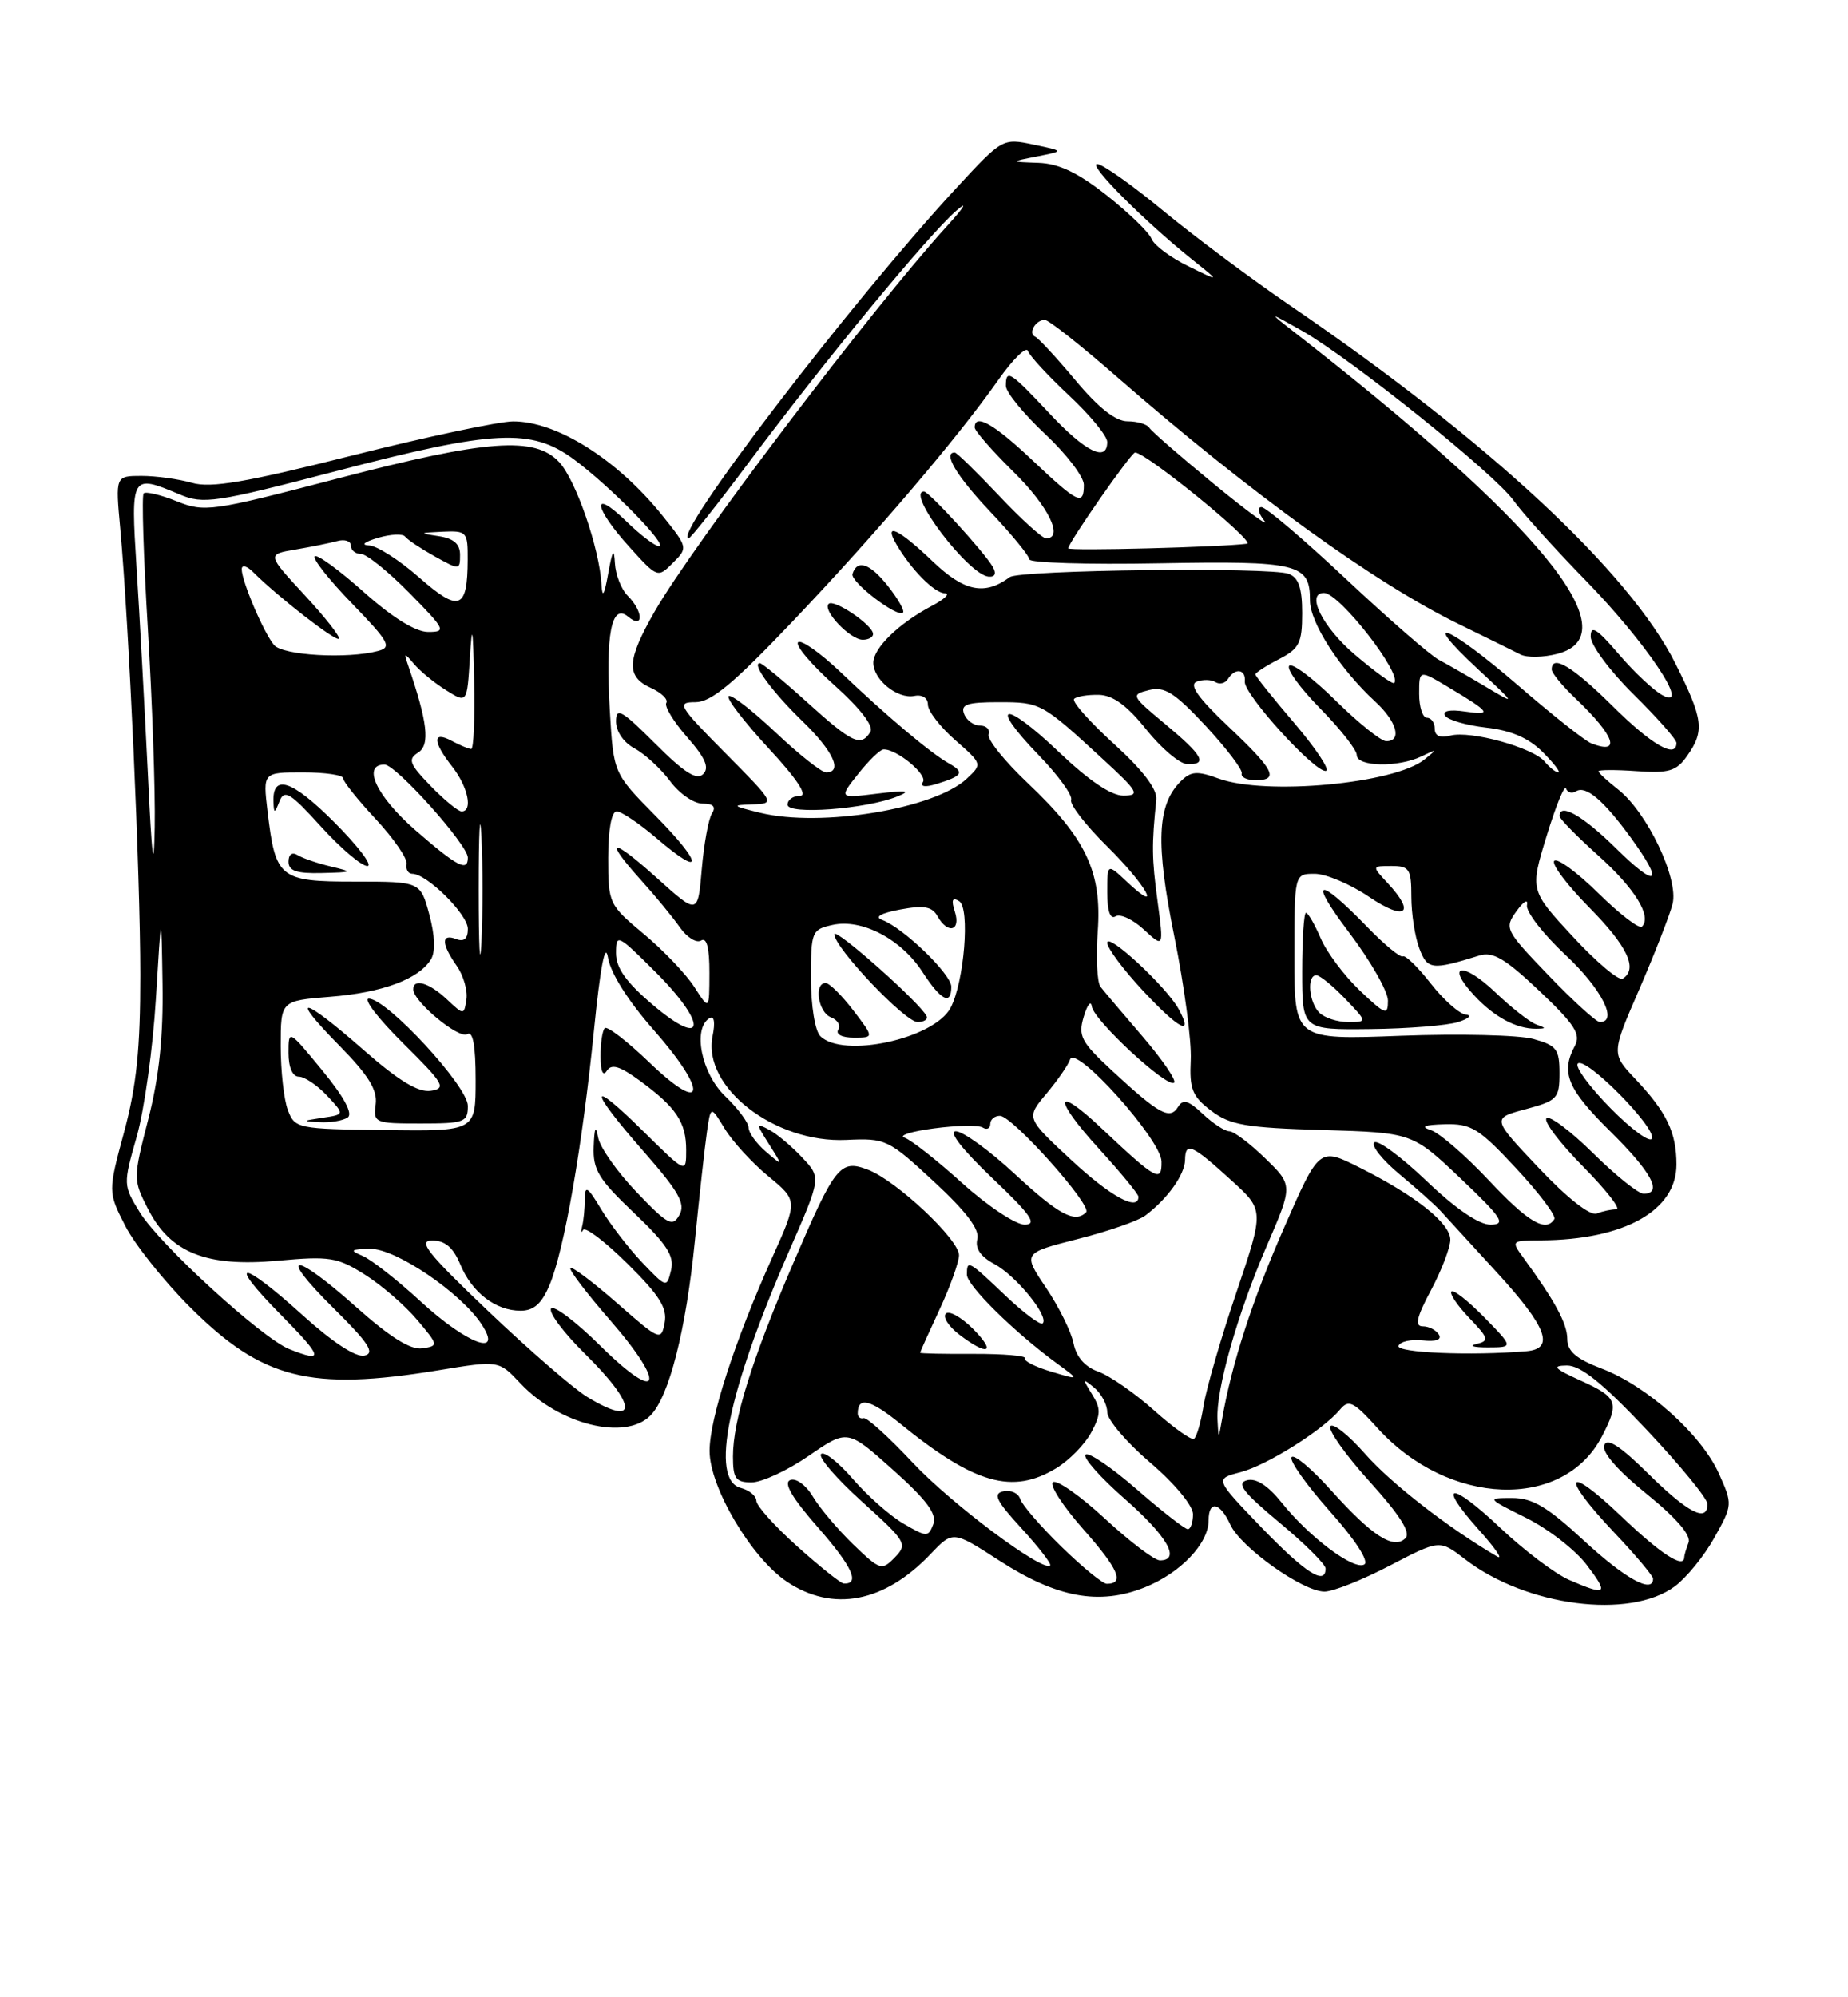 <?xml version="1.0" encoding="UTF-8" standalone="no"?>
<!DOCTYPE svg PUBLIC "-//W3C//DTD SVG 1.1//EN" "http://www.w3.org/Graphics/SVG/1.1/DTD/svg11.dtd" >
<svg xmlns="http://www.w3.org/2000/svg" xmlns:xlink="http://www.w3.org/1999/xlink" version="1.1" viewBox="0 0 237 256">
 <g >
 <path fill="currentColor"
d=" M 214.79 203.33 C 216.28 202.22 218.57 199.42 219.87 197.08 C 222.21 192.89 222.22 192.81 220.43 188.84 C 218.18 183.85 211.23 177.64 205.42 175.42 C 202.12 174.16 201.00 173.19 201.00 171.61 C 200.99 169.65 199.44 166.78 195.40 161.25 C 193.77 159.02 193.79 159.00 197.63 158.98 C 208.32 158.91 215.00 155.17 215.00 149.26 C 215.00 145.15 213.74 142.53 209.70 138.27 C 206.65 135.04 206.65 135.04 210.25 126.76 C 212.22 122.20 214.14 117.29 214.50 115.86 C 215.31 112.64 211.26 104.14 207.53 101.20 C 206.14 100.11 205.00 99.05 205.00 98.86 C 205.00 98.66 207.20 98.65 209.88 98.84 C 214.06 99.13 215.00 98.84 216.38 96.87 C 218.63 93.66 218.45 92.21 214.88 85.07 C 209.02 73.36 190.91 56.52 165.50 39.19 C 160.55 35.81 153.21 30.34 149.20 27.03 C 145.18 23.71 141.36 21.01 140.70 21.02 C 139.46 21.04 146.82 28.42 153.00 33.35 C 156.50 36.14 156.50 36.14 152.37 34.11 C 150.10 33.00 147.99 31.42 147.68 30.61 C 147.37 29.80 144.80 27.31 141.97 25.07 C 138.24 22.13 135.81 20.96 133.16 20.87 C 129.50 20.74 129.50 20.74 133.00 20.05 C 136.50 19.36 136.50 19.36 132.53 18.53 C 128.59 17.70 128.53 17.74 122.65 24.10 C 109.12 38.72 85.97 69.00 88.32 69.00 C 88.56 69.00 92.04 64.61 96.05 59.25 C 105.83 46.16 119.10 30.07 122.63 27.02 C 124.21 25.65 123.66 26.55 121.41 29.02 C 111.95 39.40 88.87 69.81 83.95 78.39 C 80.37 84.64 80.26 86.71 83.47 88.17 C 84.83 88.79 85.72 89.65 85.45 90.09 C 85.18 90.52 86.38 92.51 88.13 94.49 C 90.47 97.16 91.00 98.40 90.18 99.22 C 89.35 100.05 87.74 99.03 84.03 95.31 C 79.72 91.01 79.00 90.60 79.00 92.47 C 79.00 93.76 79.99 95.19 81.40 95.94 C 82.71 96.65 84.75 98.53 85.93 100.11 C 87.10 101.70 88.97 103.00 90.09 103.00 C 91.47 103.00 91.86 103.40 91.31 104.25 C 90.87 104.94 90.28 108.15 90.00 111.39 C 89.50 117.27 89.50 117.27 84.25 112.54 C 78.35 107.23 77.32 107.40 82.27 112.88 C 84.07 114.87 86.28 117.56 87.19 118.86 C 88.10 120.16 89.33 120.92 89.92 120.55 C 90.64 120.11 90.99 121.50 90.98 124.69 C 90.97 129.50 90.97 129.50 89.04 126.50 C 87.98 124.85 85.06 121.79 82.55 119.70 C 78.08 115.97 78.00 115.79 78.00 109.95 C 78.00 106.32 78.43 104.00 79.09 104.00 C 79.69 104.00 82.02 105.57 84.26 107.49 C 90.33 112.68 90.17 110.75 84.03 104.53 C 78.68 99.11 78.68 99.11 78.21 91.12 C 77.64 81.30 78.42 77.27 80.54 79.03 C 82.57 80.72 82.53 78.39 80.50 76.36 C 79.67 75.53 78.94 73.65 78.86 72.18 C 78.75 70.17 78.54 70.50 78.00 73.50 C 77.50 76.30 77.24 76.73 77.14 74.93 C 76.89 70.33 73.86 61.55 71.73 59.25 C 68.61 55.88 62.47 56.33 43.16 61.37 C 27.13 65.56 26.25 65.68 22.66 64.25 C 20.60 63.42 18.69 62.97 18.42 63.24 C 18.16 63.51 18.40 71.33 18.96 80.62 C 19.52 89.90 19.92 101.33 19.84 106.00 C 19.73 112.12 19.48 110.16 18.95 99.00 C 18.53 90.47 17.89 78.66 17.51 72.75 C 16.76 60.83 16.80 60.75 23.05 63.38 C 26.09 64.66 27.62 64.43 43.13 60.38 C 63.39 55.09 68.15 54.86 73.60 58.88 C 78.25 62.31 85.79 70.00 84.50 70.00 C 84.00 70.00 82.11 68.56 80.30 66.80 C 75.82 62.46 76.10 65.00 80.67 70.05 C 84.31 74.08 84.35 74.10 86.29 72.15 C 88.24 70.21 88.23 70.17 84.94 66.07 C 79.16 58.88 71.40 53.99 65.80 54.01 C 63.98 54.02 54.67 55.99 45.11 58.40 C 31.49 61.83 27.05 62.59 24.62 61.89 C 22.91 61.40 20.00 61.00 18.16 61.00 C 14.80 61.00 14.80 61.00 15.42 67.75 C 16.53 79.94 17.99 112.26 17.99 124.93 C 18.00 134.40 17.50 139.20 15.92 145.07 C 13.84 152.77 13.84 152.77 16.06 157.12 C 17.28 159.51 21.03 164.21 24.39 167.56 C 33.63 176.78 39.74 178.33 56.23 175.63 C 63.97 174.36 63.97 174.36 66.73 177.30 C 71.71 182.59 80.16 184.70 83.40 181.45 C 85.80 179.06 87.98 170.51 89.12 159.00 C 89.70 153.22 90.39 146.97 90.66 145.10 C 91.15 141.71 91.15 141.71 92.95 144.68 C 93.95 146.32 96.46 149.06 98.54 150.77 C 102.32 153.89 102.32 153.89 99.03 161.19 C 94.23 171.86 91.00 181.84 91.00 185.97 C 91.00 190.62 96.34 199.65 100.90 202.72 C 106.80 206.68 113.43 205.41 119.35 199.18 C 122.21 196.18 122.21 196.18 128.18 200.04 C 135.54 204.79 140.97 205.79 146.80 203.46 C 151.39 201.63 155.00 197.84 155.00 194.87 C 155.00 192.25 156.47 192.54 157.78 195.41 C 159.11 198.33 167.08 204.00 169.86 204.00 C 170.96 204.00 174.73 202.50 178.24 200.67 C 184.63 197.34 184.63 197.34 187.87 199.84 C 195.71 205.89 209.00 207.61 214.79 203.33 Z  M 201.23 202.50 C 199.44 201.72 195.50 198.74 192.47 195.89 C 186.02 189.78 184.15 189.93 189.67 196.10 C 191.78 198.45 192.82 199.98 192.00 199.50 C 185.79 195.87 178.41 190.14 175.10 186.38 C 172.94 183.92 170.92 182.32 170.61 182.82 C 170.31 183.31 172.58 186.51 175.67 189.92 C 179.52 194.18 180.96 196.44 180.25 197.15 C 178.74 198.66 175.99 196.90 170.69 191.00 C 168.19 188.22 165.92 186.32 165.64 186.78 C 165.35 187.24 167.58 190.37 170.58 193.74 C 173.82 197.37 175.60 200.13 174.97 200.52 C 173.66 201.33 167.91 197.03 164.36 192.58 C 162.62 190.41 161.09 189.42 159.92 189.73 C 158.52 190.10 159.41 191.26 164.07 195.14 C 167.33 197.85 170.00 200.51 170.00 201.04 C 170.00 203.28 167.42 201.62 161.78 195.78 C 155.79 189.55 155.79 189.55 159.07 188.70 C 162.48 187.82 169.68 183.29 171.87 180.65 C 172.96 179.34 173.60 179.65 176.63 183.01 C 185.74 193.10 200.51 193.65 205.45 184.09 C 207.70 179.75 207.46 179.11 202.75 176.97 C 199.30 175.41 198.96 175.04 200.94 175.02 C 202.72 175.01 205.50 177.25 211.17 183.25 C 215.45 187.79 218.96 192.06 218.97 192.75 C 219.02 195.21 216.48 193.92 211.42 188.92 C 207.79 185.34 206.12 184.25 205.74 185.24 C 205.40 186.11 207.44 188.46 211.15 191.46 C 214.98 194.56 216.91 196.79 216.55 197.72 C 216.25 198.51 216.00 199.35 216.00 199.58 C 216.00 201.14 213.02 199.21 207.93 194.35 C 200.73 187.48 200.03 189.04 207.00 196.41 C 209.75 199.31 212.00 201.99 212.00 202.35 C 212.00 204.32 208.42 202.35 203.17 197.50 C 198.46 193.14 196.55 192.00 193.92 192.00 C 190.64 192.00 190.66 192.03 195.72 194.55 C 198.54 195.95 202.02 198.65 203.47 200.55 C 206.37 204.35 206.07 204.60 201.23 202.50 Z  M 102.25 198.21 C 99.36 195.62 97.00 192.99 97.00 192.37 C 97.00 191.74 96.10 191.00 95.00 190.71 C 91.00 189.66 93.32 178.35 101.25 160.23 C 105.31 150.95 105.31 150.95 102.90 148.39 C 101.58 146.97 99.68 145.37 98.68 144.83 C 96.92 143.89 96.92 143.96 98.64 146.68 C 100.42 149.50 100.42 149.50 98.21 147.60 C 96.99 146.55 96.00 145.17 96.00 144.53 C 96.00 143.90 94.65 142.08 93.00 140.50 C 89.96 137.59 88.80 131.86 90.98 130.51 C 91.59 130.13 91.75 131.02 91.38 132.83 C 90.08 139.34 99.35 146.53 108.51 146.11 C 113.60 145.87 113.91 146.02 119.77 151.45 C 123.92 155.29 125.66 157.59 125.34 158.81 C 125.03 160.00 125.76 161.07 127.52 162.01 C 130.30 163.50 134.58 168.75 133.72 169.62 C 133.44 169.90 131.29 168.29 128.94 166.06 C 124.18 161.53 124.00 161.43 124.00 163.37 C 124.00 164.76 130.02 170.70 135.50 174.72 C 138.50 176.91 138.50 176.91 134.79 175.80 C 132.75 175.19 131.24 174.42 131.44 174.09 C 131.64 173.77 128.70 173.52 124.90 173.53 C 121.11 173.55 118.00 173.49 118.00 173.38 C 118.00 173.28 119.12 170.79 120.49 167.85 C 121.86 164.91 122.98 161.77 122.99 160.88 C 123.00 158.87 114.94 151.31 111.32 149.93 C 107.74 148.57 107.12 149.35 101.69 162.00 C 96.43 174.25 94.00 182.04 94.00 186.68 C 94.00 189.51 94.35 190.00 96.39 190.00 C 97.70 190.00 101.01 188.47 103.73 186.59 C 108.69 183.18 108.69 183.18 114.53 188.40 C 118.87 192.28 120.19 194.07 119.69 195.37 C 119.05 197.03 118.86 197.03 115.90 195.31 C 114.18 194.32 111.25 191.73 109.39 189.58 C 107.53 187.42 105.69 185.98 105.30 186.37 C 104.90 186.76 107.26 189.50 110.54 192.46 C 116.23 197.59 116.42 197.91 114.76 199.62 C 113.09 201.34 112.87 201.27 109.43 197.96 C 107.46 196.05 105.13 193.30 104.26 191.84 C 103.38 190.36 102.09 189.41 101.35 189.70 C 100.44 190.05 101.57 191.98 104.94 195.82 C 109.30 200.79 110.35 203.09 108.19 202.96 C 107.81 202.93 105.14 200.80 102.25 198.21 Z  M 124.76 170.30 C 123.27 168.82 121.72 167.95 121.30 168.37 C 120.87 168.79 121.65 170.00 123.01 171.05 C 126.71 173.88 127.85 173.40 124.76 170.30 Z  M 136.13 198.25 C 133.45 195.64 131.08 192.89 130.84 192.14 C 130.61 191.39 129.65 190.94 128.70 191.14 C 127.30 191.43 127.73 192.33 131.01 195.90 C 133.22 198.32 134.88 200.46 134.68 200.65 C 133.77 201.56 121.93 192.70 117.00 187.42 C 113.97 184.18 111.16 181.64 110.75 181.77 C 110.34 181.89 110.00 181.62 110.00 181.17 C 110.00 178.98 111.60 179.36 115.38 182.42 C 124.99 190.23 129.85 191.61 135.50 188.16 C 137.15 187.15 139.15 185.10 139.95 183.60 C 141.19 181.29 141.20 180.55 140.04 178.69 C 138.80 176.69 138.82 176.62 140.34 177.87 C 141.25 178.63 142.00 180.04 142.00 181.00 C 142.00 181.97 144.47 184.87 147.50 187.46 C 150.63 190.13 153.00 192.98 153.00 194.08 C 153.00 195.13 152.70 196.00 152.33 196.00 C 151.96 196.00 149.01 193.70 145.78 190.89 C 142.54 188.07 139.59 186.07 139.22 186.45 C 138.85 186.82 141.12 189.38 144.27 192.14 C 149.72 196.92 151.48 200.00 148.75 200.00 C 148.06 200.00 144.91 197.61 141.75 194.69 C 138.59 191.77 135.57 189.64 135.05 189.97 C 134.53 190.29 136.29 193.02 138.95 196.03 C 143.45 201.12 144.26 203.00 141.94 203.00 C 141.42 203.00 138.80 200.86 136.13 198.25 Z  M 148.00 180.77 C 145.53 178.56 142.31 176.33 140.86 175.81 C 139.16 175.21 138.03 173.93 137.68 172.19 C 137.39 170.71 135.80 167.50 134.15 165.05 C 131.16 160.61 131.16 160.61 138.21 158.81 C 142.09 157.83 146.00 156.47 146.88 155.80 C 149.74 153.65 151.95 150.55 151.98 148.67 C 152.01 146.30 152.86 146.68 157.94 151.31 C 162.13 155.11 162.13 155.11 158.56 165.67 C 156.59 171.47 154.71 177.98 154.36 180.13 C 154.02 182.28 153.46 184.21 153.12 184.42 C 152.78 184.62 150.47 182.98 148.00 180.77 Z  M 156.14 181.96 C 155.93 178.14 158.68 168.45 162.45 159.71 C 165.82 151.92 165.82 151.92 162.25 148.46 C 160.30 146.56 158.23 145.00 157.66 145.00 C 157.09 145.00 155.56 144.00 154.26 142.78 C 152.39 141.02 151.72 140.83 151.07 141.89 C 150.03 143.57 148.62 142.79 142.69 137.30 C 138.63 133.54 138.24 132.80 138.99 130.30 C 139.45 128.76 139.91 128.18 140.02 129.00 C 140.24 130.76 149.77 139.57 150.58 138.76 C 150.88 138.46 149.06 135.80 146.53 132.85 C 144.00 129.91 141.57 127.04 141.13 126.47 C 140.70 125.91 140.54 122.72 140.78 119.40 C 141.33 111.76 139.30 107.47 131.81 100.38 C 128.84 97.57 126.58 94.76 126.79 94.14 C 127.00 93.51 126.50 93.00 125.69 93.00 C 124.88 93.00 123.95 92.33 123.64 91.50 C 123.17 90.29 124.03 90.00 128.07 90.00 C 133.45 90.00 133.59 90.08 141.36 97.23 C 145.99 101.48 146.26 101.96 144.09 101.98 C 142.51 101.99 139.65 100.06 135.79 96.38 C 128.77 89.69 126.65 90.00 133.19 96.77 C 135.71 99.37 137.59 101.96 137.37 102.53 C 137.16 103.09 139.24 105.78 141.99 108.49 C 146.99 113.42 149.24 117.45 144.50 113.00 C 142.00 110.65 142.00 110.65 142.00 114.38 C 142.00 116.79 142.38 117.88 143.07 117.45 C 143.66 117.09 145.30 117.85 146.70 119.15 C 149.25 121.50 149.25 121.50 148.45 115.50 C 147.71 109.99 147.69 108.33 148.29 102.49 C 148.43 101.16 146.57 98.72 142.83 95.32 C 139.72 92.49 137.43 89.91 137.75 89.58 C 138.07 89.26 139.50 89.03 140.92 89.06 C 142.73 89.10 144.55 90.43 147.00 93.50 C 148.93 95.91 151.29 97.91 152.25 97.94 C 154.94 98.03 154.28 96.84 149.40 92.78 C 145.06 89.17 145.00 89.04 147.35 88.45 C 149.35 87.95 150.62 88.76 154.64 93.06 C 157.31 95.94 159.39 98.67 159.25 99.14 C 159.11 99.61 159.90 100.00 161.00 100.00 C 164.10 100.00 163.44 98.71 157.52 93.11 C 153.63 89.43 152.46 87.76 153.47 87.37 C 154.26 87.07 155.34 87.09 155.88 87.43 C 156.42 87.76 157.14 87.58 157.49 87.02 C 158.40 85.55 159.80 85.77 159.64 87.35 C 159.47 88.98 168.81 99.23 170.07 98.80 C 170.56 98.64 168.72 95.88 165.98 92.67 C 163.24 89.46 161.00 86.66 161.00 86.44 C 161.00 86.23 162.35 85.35 164.00 84.50 C 166.64 83.14 167.00 82.42 167.00 78.58 C 167.00 75.37 166.54 74.04 165.28 73.55 C 162.96 72.66 130.76 73.04 129.50 73.97 C 126.27 76.36 123.66 75.83 119.61 71.95 C 115.26 67.79 113.26 66.84 114.95 69.75 C 116.83 72.98 119.81 76.00 121.16 76.04 C 121.90 76.06 121.15 76.79 119.50 77.66 C 115.27 79.89 112.00 83.07 112.00 84.95 C 112.00 87.12 115.09 89.62 117.25 89.20 C 118.28 88.99 119.00 89.46 119.00 90.32 C 119.00 91.13 120.57 93.17 122.50 94.86 C 125.99 97.93 125.99 97.93 123.97 99.82 C 119.82 103.68 105.29 106.08 97.50 104.18 C 93.87 103.29 93.77 103.19 96.47 103.10 C 99.43 103.00 99.42 102.98 93.00 96.50 C 87.01 90.46 86.74 90.00 89.18 90.00 C 91.20 90.00 94.02 87.66 101.55 79.75 C 112.24 68.52 122.76 56.19 128.05 48.67 C 129.92 46.02 131.62 44.36 131.83 44.98 C 132.03 45.60 134.41 48.17 137.10 50.69 C 139.80 53.21 142.00 55.89 142.00 56.64 C 142.00 59.30 139.21 57.93 134.60 53.00 C 129.53 47.59 129.00 47.25 129.00 49.46 C 129.00 50.26 131.25 53.02 134.00 55.60 C 136.75 58.17 139.00 61.11 139.00 62.14 C 139.00 64.88 138.24 64.51 132.41 59.00 C 127.47 54.33 125.00 52.93 125.00 54.79 C 125.00 55.22 127.25 57.79 130.00 60.50 C 134.47 64.90 136.47 69.00 134.15 69.00 C 133.67 69.00 130.95 66.53 128.09 63.50 C 125.23 60.48 122.69 58.00 122.44 58.00 C 120.87 58.00 122.69 61.04 127.00 65.59 C 129.75 68.50 132.00 71.24 132.00 71.69 C 132.00 72.14 139.46 72.37 148.59 72.20 C 166.57 71.88 168.00 72.23 168.00 76.97 C 168.00 79.82 171.84 85.76 176.36 89.92 C 179.14 92.47 179.84 95.00 177.78 95.00 C 177.11 95.00 174.20 92.66 171.31 89.81 C 168.41 86.95 165.73 84.94 165.34 85.33 C 164.94 85.72 166.73 88.19 169.31 90.81 C 171.89 93.43 174.00 96.12 174.00 96.78 C 174.00 98.29 179.33 98.39 182.32 96.94 C 184.35 95.96 184.37 95.99 182.68 97.35 C 178.84 100.45 162.34 101.98 156.31 99.80 C 153.52 98.78 152.73 98.84 151.42 100.15 C 148.38 103.19 148.18 108.07 150.61 120.07 C 151.88 126.35 152.83 133.46 152.71 135.86 C 152.53 139.59 152.90 140.52 155.32 142.36 C 157.75 144.20 159.74 144.55 169.64 144.84 C 181.13 145.18 181.13 145.18 187.32 151.05 C 192.66 156.13 193.18 156.94 191.18 156.97 C 189.69 156.99 186.72 154.97 182.92 151.34 C 179.66 148.23 176.65 146.02 176.24 146.44 C 175.83 146.86 177.30 148.69 179.50 150.52 C 181.70 152.35 184.04 154.44 184.71 155.17 C 185.37 155.90 188.63 159.46 191.96 163.08 C 198.40 170.11 199.44 172.88 195.75 173.19 C 188.64 173.79 179.04 173.39 179.36 172.50 C 179.55 171.95 180.94 171.64 182.45 171.80 C 184.17 171.99 184.94 171.71 184.53 171.05 C 184.17 170.47 183.25 170.00 182.47 170.00 C 181.40 170.00 181.66 168.86 183.53 165.35 C 184.89 162.79 186.00 159.89 186.00 158.90 C 186.00 156.79 181.55 153.25 174.34 149.64 C 169.19 147.06 169.19 147.06 164.65 157.43 C 160.57 166.74 157.95 174.84 156.71 182.00 C 156.27 184.50 156.27 184.50 156.14 181.96 Z  M 190.37 168.86 C 188.31 166.76 186.41 165.26 186.14 165.53 C 185.87 165.80 186.89 167.32 188.42 168.92 C 190.92 171.53 191.02 171.86 189.35 172.26 C 188.33 172.51 188.99 172.70 190.80 172.70 C 194.11 172.69 194.11 172.69 190.37 168.86 Z  M 151.16 129.34 C 149.61 126.50 142.00 119.44 142.00 120.84 C 142.00 121.53 144.09 124.32 146.65 127.06 C 151.24 131.97 153.11 132.91 151.16 129.34 Z  M 115.07 102.09 C 116.92 101.35 116.31 101.26 112.54 101.72 C 107.57 102.33 107.57 102.33 110.04 99.22 C 111.39 97.51 112.85 96.09 113.29 96.06 C 114.91 95.94 118.96 99.26 118.37 100.22 C 117.98 100.84 118.63 100.94 120.12 100.48 C 123.47 99.45 123.74 98.99 121.68 97.84 C 119.36 96.54 113.74 91.81 107.77 86.12 C 105.17 83.65 102.73 81.94 102.35 82.32 C 101.96 82.71 104.05 85.18 107.00 87.82 C 110.32 90.79 112.08 93.07 111.62 93.81 C 110.41 95.77 109.29 95.24 103.50 90.00 C 100.46 87.25 97.74 85.00 97.45 85.00 C 96.33 85.00 99.03 88.68 102.92 92.45 C 106.87 96.28 108.12 99.00 105.94 99.00 C 105.36 99.00 102.43 96.68 99.43 93.84 C 96.43 91.01 93.73 88.93 93.44 89.23 C 93.14 89.53 95.44 92.52 98.55 95.89 C 102.20 99.82 103.64 102.00 102.61 102.00 C 101.72 102.00 101.00 102.51 101.00 103.14 C 101.00 104.46 111.06 103.71 115.07 102.09 Z  M 111.97 81.25 C 111.92 80.09 106.94 76.73 106.27 77.40 C 105.44 78.23 109.03 82.00 110.65 82.00 C 111.39 82.00 111.99 81.66 111.97 81.25 Z  M 113.87 75.11 C 111.57 72.20 109.93 71.65 109.33 73.56 C 109.02 74.57 115.11 79.23 115.81 78.52 C 116.04 78.29 115.17 76.75 113.87 75.11 Z  M 127.30 72.62 C 126.21 70.75 119.13 63.00 118.50 63.00 C 116.08 63.00 124.23 73.72 126.80 73.91 C 127.63 73.97 127.81 73.50 127.30 72.62 Z  M 75.29 179.04 C 73.53 177.96 67.82 173.01 62.60 168.04 C 54.82 160.63 53.53 159.00 55.43 159.00 C 57.08 159.00 58.12 159.89 59.02 162.04 C 60.51 165.66 63.56 168.00 66.77 168.00 C 68.46 168.00 69.48 167.09 70.48 164.70 C 72.38 160.16 74.68 146.93 76.18 132.00 C 76.99 123.92 77.62 120.64 77.97 122.73 C 78.29 124.72 80.56 128.30 83.82 132.00 C 90.86 139.98 90.48 143.09 83.31 136.21 C 80.45 133.46 77.86 131.47 77.56 131.78 C 77.25 132.08 77.01 133.72 77.02 135.42 C 77.02 137.32 77.33 138.02 77.82 137.25 C 78.42 136.32 79.48 136.63 82.06 138.52 C 86.73 141.94 88.00 143.84 88.00 147.41 C 88.00 150.43 88.00 150.43 82.50 145.00 C 75.39 137.98 75.42 139.48 82.56 147.61 C 87.07 152.75 87.94 154.29 87.13 155.73 C 86.25 157.30 85.64 156.98 81.65 152.81 C 79.18 150.24 76.96 147.09 76.71 145.81 C 76.40 144.17 76.23 144.51 76.14 146.96 C 76.02 149.92 76.77 151.16 81.31 155.46 C 85.53 159.48 86.50 160.97 86.06 162.81 C 85.51 165.09 85.46 165.07 82.35 161.81 C 80.62 159.99 78.26 156.93 77.10 155.00 C 75.36 152.09 75.01 151.87 75.00 153.67 C 75.00 154.86 74.85 156.44 74.66 157.17 C 74.48 157.90 74.53 158.12 74.78 157.65 C 75.03 157.18 77.59 159.12 80.47 161.97 C 84.57 166.02 85.60 167.65 85.24 169.55 C 84.79 171.90 84.62 171.83 79.16 167.04 C 76.07 164.34 73.37 162.30 73.15 162.52 C 72.93 162.73 75.22 165.74 78.24 169.21 C 85.58 177.63 84.66 180.08 77.00 172.50 C 73.83 169.37 70.98 167.22 70.67 167.73 C 70.35 168.24 72.32 170.86 75.04 173.54 C 81.75 180.15 81.88 183.05 75.29 179.04 Z  M 37.08 172.91 C 33.58 171.51 20.50 159.54 17.94 155.41 C 15.79 151.92 15.78 151.83 17.53 145.69 C 18.50 142.29 19.61 134.32 19.99 128.00 C 20.69 116.50 20.69 116.50 20.84 126.09 C 20.95 132.81 20.41 137.99 19.02 143.42 C 17.06 151.08 17.06 151.20 18.97 154.94 C 21.84 160.58 26.46 162.42 35.62 161.59 C 42.26 160.98 43.27 161.14 46.79 163.37 C 48.92 164.71 51.94 167.32 53.49 169.16 C 56.25 172.43 56.26 172.51 54.14 172.82 C 52.66 173.04 50.02 171.39 45.74 167.58 C 37.59 160.30 35.40 160.37 42.77 167.67 C 47.29 172.14 48.13 173.43 46.74 173.75 C 45.64 174.00 42.66 172.05 38.82 168.58 C 30.89 161.39 28.93 161.34 36.00 168.50 C 41.44 174.00 41.61 174.72 37.08 172.91 Z  M 54.00 166.86 C 50.98 164.08 47.60 161.43 46.50 160.97 C 44.79 160.25 44.94 160.12 47.50 160.07 C 50.73 160.01 59.12 165.70 61.77 169.75 C 64.56 174.01 59.90 172.27 54.00 166.86 Z  M 123.42 151.66 C 120.16 148.72 116.83 146.09 116.00 145.82 C 115.17 145.55 116.88 145.01 119.78 144.63 C 122.69 144.24 125.50 144.19 126.03 144.52 C 126.56 144.85 127.00 144.64 127.00 144.06 C 127.00 143.48 127.56 143.01 128.25 143.02 C 129.85 143.05 140.12 154.54 139.29 155.38 C 137.86 156.81 135.80 155.71 130.17 150.50 C 126.91 147.47 123.49 145.00 122.59 145.00 C 121.58 145.00 123.38 147.31 127.22 150.97 C 132.21 155.71 133.07 156.94 131.42 156.97 C 130.28 156.98 126.68 154.60 123.42 151.66 Z  M 190.90 151.25 C 187.93 148.09 184.60 145.21 183.50 144.85 C 182.11 144.40 182.65 144.17 185.29 144.10 C 188.68 144.01 189.67 144.62 194.44 149.75 C 197.39 152.91 199.59 155.84 199.34 156.25 C 198.26 158.01 195.96 156.65 190.90 151.25 Z  M 197.34 149.70 C 191.31 143.33 191.31 143.33 195.66 142.17 C 199.72 141.08 200.00 140.78 200.00 137.55 C 200.00 134.48 199.63 133.99 196.65 133.17 C 194.80 132.66 187.15 132.48 179.65 132.76 C 166.00 133.28 166.00 133.28 166.00 122.64 C 166.00 112.00 166.00 112.00 168.60 112.00 C 170.04 112.00 173.19 113.33 175.60 114.97 C 180.25 118.10 181.60 117.09 177.96 113.19 C 175.92 111.00 175.92 111.00 178.46 111.00 C 180.75 111.00 181.00 111.39 181.00 114.93 C 181.00 117.10 181.46 120.07 182.02 121.55 C 183.06 124.30 183.62 124.37 189.70 122.48 C 191.46 121.93 193.02 122.85 197.42 127.01 C 201.96 131.31 202.77 132.56 201.97 134.05 C 200.14 137.48 201.01 139.58 206.50 145.00 C 211.83 150.26 213.29 153.00 210.78 153.00 C 210.11 153.00 207.20 150.66 204.31 147.81 C 201.41 144.95 198.73 142.94 198.33 143.33 C 197.94 143.73 200.05 146.51 203.02 149.52 C 206.00 152.54 207.92 155.00 207.30 155.00 C 206.67 155.00 205.53 155.24 204.77 155.54 C 203.92 155.86 200.99 153.56 197.34 149.70 Z  M 187.00 131.00 C 188.38 130.56 188.82 130.13 188.00 130.05 C 187.18 129.97 185.15 128.18 183.50 126.07 C 181.85 123.96 180.24 122.39 179.91 122.58 C 179.59 122.76 177.56 121.10 175.41 118.88 C 168.94 112.20 167.72 112.53 173.02 119.53 C 175.76 123.15 178.00 127.07 178.00 128.25 C 178.00 130.20 177.68 130.08 174.38 126.95 C 172.39 125.05 170.13 122.04 169.37 120.25 C 168.60 118.46 167.75 117.00 167.49 117.00 C 167.22 117.00 167.00 120.38 167.00 124.50 C 167.00 132.00 167.00 132.00 175.75 131.90 C 180.56 131.85 185.62 131.44 187.00 131.00 Z  M 197.00 131.30 C 196.18 131.00 193.82 129.15 191.77 127.19 C 187.59 123.20 185.31 123.56 189.08 127.61 C 191.62 130.35 194.48 131.88 197.00 131.86 C 198.33 131.84 198.33 131.78 197.00 131.30 Z  M 137.34 148.64 C 131.58 143.29 131.58 143.29 134.20 140.18 C 135.63 138.47 137.00 136.50 137.23 135.80 C 137.90 133.80 148.92 146.08 148.96 148.87 C 149.01 151.64 148.30 151.25 141.27 144.62 C 135.21 138.90 135.00 140.74 140.96 147.26 C 143.73 150.30 146.00 153.05 146.00 153.39 C 146.00 155.32 142.37 153.33 137.34 148.64 Z  M 206.55 142.05 C 203.84 139.30 201.95 136.72 202.35 136.32 C 203.32 135.35 212.35 144.46 211.86 145.91 C 211.65 146.54 209.26 144.80 206.55 142.05 Z  M 36.92 142.29 C 36.41 140.96 36.00 137.26 36.00 134.07 C 36.00 128.27 36.00 128.27 42.35 127.76 C 49.05 127.23 53.69 125.50 55.26 122.98 C 55.86 122.01 55.79 119.94 55.06 117.23 C 53.92 113.00 53.92 113.00 45.50 113.00 C 35.83 113.00 35.33 112.60 34.31 103.97 C 33.72 99.00 33.72 99.00 38.86 99.00 C 41.69 99.00 44.00 99.34 44.00 99.75 C 44.00 100.16 45.89 102.53 48.20 105.00 C 50.50 107.48 52.28 110.06 52.15 110.75 C 52.02 111.44 52.35 112.00 52.88 112.00 C 54.75 112.00 60.00 117.20 60.00 119.06 C 60.00 120.32 59.51 120.75 58.50 120.36 C 56.56 119.62 56.59 120.97 58.57 123.79 C 59.43 125.02 59.99 126.95 59.82 128.08 C 59.50 130.14 59.50 130.14 57.29 128.07 C 55.03 125.95 53.00 125.36 53.00 126.81 C 53.00 128.37 58.84 133.21 59.92 132.55 C 60.65 132.10 61.00 133.99 61.00 138.44 C 61.00 144.99 61.00 144.99 49.42 144.85 C 38.15 144.71 37.81 144.64 36.92 142.29 Z  M 44.59 143.23 C 45.29 142.76 44.13 140.61 41.34 137.21 C 37.00 131.93 37.00 131.93 37.00 134.96 C 37.00 136.82 37.52 138.00 38.33 138.00 C 39.05 138.00 40.68 139.09 41.93 140.42 C 44.21 142.85 44.21 142.85 41.35 143.27 C 38.75 143.66 38.72 143.71 41.00 143.83 C 42.38 143.91 43.99 143.64 44.59 143.23 Z  M 60.00 141.74 C 60.00 139.23 49.62 128.00 47.30 128.00 C 46.54 128.00 48.52 130.58 51.71 133.73 C 56.95 138.92 57.28 139.50 55.24 139.81 C 53.63 140.04 51.12 138.52 46.62 134.57 C 38.71 127.63 36.92 127.32 43.54 134.04 C 47.25 137.81 48.42 139.70 48.18 141.54 C 47.87 143.92 48.06 144.00 53.93 144.00 C 59.57 144.00 60.00 143.84 60.00 141.74 Z  M 42.41 111.06 C 40.71 110.65 38.80 110.00 38.16 109.60 C 37.47 109.17 37.00 109.51 37.00 110.44 C 37.00 111.62 38.02 111.98 41.25 111.90 C 45.27 111.80 45.34 111.76 42.41 111.06 Z  M 42.85 105.37 C 37.44 99.96 34.92 99.13 35.07 102.81 C 35.13 104.30 35.22 104.29 35.85 102.69 C 36.47 101.14 37.23 101.61 41.16 105.94 C 43.68 108.72 46.36 111.00 47.11 111.00 C 47.86 111.00 45.95 108.47 42.85 105.37 Z  M 105.20 132.80 C 104.52 132.12 104.00 128.88 104.00 125.38 C 104.00 119.39 104.10 119.14 106.78 118.55 C 110.53 117.72 115.57 120.36 118.31 124.59 C 120.67 128.24 122.00 128.91 122.00 126.47 C 122.00 124.86 115.85 118.92 113.13 117.91 C 112.11 117.53 112.94 117.05 115.43 116.58 C 118.48 116.01 119.53 116.19 120.22 117.42 C 121.53 119.77 123.25 119.35 122.46 116.87 C 121.97 115.34 122.13 114.96 123.01 115.51 C 124.43 116.38 123.65 125.91 121.90 129.19 C 119.77 133.16 108.09 135.69 105.20 132.80 Z  M 109.43 129.50 C 107.96 127.58 106.37 126.00 105.88 126.00 C 104.35 126.00 104.93 129.76 106.56 130.39 C 107.42 130.72 107.85 131.44 107.50 131.99 C 107.15 132.57 107.99 133.00 109.49 133.00 C 112.10 133.00 112.10 133.00 109.43 129.50 Z  M 118.83 130.25 C 118.12 128.64 107.00 118.77 107.00 119.75 C 107.00 121.45 116.06 131.00 117.68 131.00 C 118.50 131.00 119.02 130.66 118.83 130.25 Z  M 83.75 128.82 C 80.30 125.90 79.00 124.07 79.00 122.16 C 79.00 119.63 79.21 119.74 84.10 124.62 C 90.78 131.30 90.50 134.54 83.75 128.82 Z  M 198.60 125.02 C 193.01 119.20 192.90 118.98 194.50 116.77 C 195.40 115.52 196.00 115.17 195.83 116.00 C 195.66 116.83 197.88 119.70 200.76 122.39 C 205.37 126.69 207.58 131.00 205.17 131.00 C 204.72 131.00 201.76 128.31 198.60 125.02 Z  M 61.39 114.00 C 61.39 106.58 61.55 103.54 61.74 107.25 C 61.93 110.96 61.93 117.04 61.74 120.75 C 61.55 124.46 61.39 121.42 61.39 114.00 Z  M 201.71 120.05 C 196.21 114.12 196.21 114.12 198.36 107.12 C 199.54 103.27 200.65 100.54 200.84 101.07 C 201.02 101.59 201.60 101.75 202.13 101.42 C 203.38 100.64 205.67 102.59 209.17 107.40 C 213.48 113.34 212.55 113.97 207.22 108.71 C 202.98 104.54 200.00 102.84 200.00 104.60 C 200.00 104.93 202.23 107.20 204.95 109.64 C 209.69 113.90 211.88 117.46 210.57 118.77 C 210.23 119.10 207.72 117.18 205.00 114.50 C 202.28 111.82 199.72 109.94 199.33 110.34 C 198.94 110.73 200.95 113.41 203.81 116.31 C 208.73 121.29 210.10 124.20 208.10 125.44 C 207.61 125.74 204.73 123.32 201.71 120.05 Z  M 53.25 106.39 C 48.30 102.08 46.38 98.00 49.31 98.00 C 50.79 98.00 60.00 108.29 60.00 109.93 C 60.00 111.79 58.64 111.08 53.25 106.39 Z  M 55.22 100.73 C 52.49 97.91 52.27 97.32 53.63 96.46 C 55.18 95.48 54.84 92.55 52.31 85.19 C 51.78 83.63 51.84 83.63 53.12 85.13 C 53.88 86.03 55.71 87.53 57.20 88.46 C 59.90 90.16 59.90 90.16 60.26 84.33 C 60.55 79.71 60.66 80.31 60.81 87.25 C 60.91 92.06 60.75 96.00 60.43 96.00 C 60.12 96.00 59.00 95.53 57.93 94.96 C 55.44 93.63 55.47 95.05 58.00 98.27 C 60.02 100.84 60.68 104.00 59.20 104.00 C 58.75 104.00 56.97 102.53 55.22 100.73 Z  M 198.10 97.62 C 196.61 95.82 188.61 93.61 186.02 94.28 C 184.70 94.63 184.00 94.33 184.00 93.41 C 184.00 92.63 183.55 92.00 183.00 92.00 C 182.45 92.00 182.00 90.61 182.00 88.92 C 182.00 85.84 182.00 85.84 185.75 88.08 C 191.16 91.31 191.44 91.72 187.89 91.20 C 185.92 90.91 184.95 91.11 185.33 91.73 C 185.68 92.28 188.04 92.97 190.59 93.26 C 193.79 93.62 196.05 94.59 197.84 96.39 C 199.28 97.83 200.18 99.00 199.85 99.00 C 199.52 99.00 198.73 98.38 198.10 97.62 Z  M 204.06 95.27 C 203.27 94.96 199.05 91.62 194.69 87.85 C 185.80 80.17 181.75 78.52 189.50 85.73 C 194.50 90.39 194.50 90.39 190.50 88.00 C 188.30 86.69 185.61 85.14 184.51 84.56 C 183.42 83.98 178.09 79.34 172.66 74.25 C 167.24 69.16 162.34 65.00 161.78 65.00 C 161.21 65.00 161.37 65.77 162.13 66.73 C 162.88 67.68 159.99 65.57 155.70 62.05 C 151.41 58.53 147.67 55.28 147.39 54.82 C 147.11 54.37 145.85 54.00 144.60 54.00 C 143.07 54.00 140.87 52.27 137.93 48.75 C 135.51 45.86 133.19 43.35 132.76 43.16 C 131.80 42.75 132.80 41.00 133.99 41.00 C 134.47 41.00 138.61 44.26 143.18 48.25 C 160.30 63.18 176.27 74.72 187.12 80.01 C 190.63 81.72 194.18 83.47 195.00 83.89 C 195.82 84.31 197.96 84.27 199.75 83.80 C 209.20 81.31 197.40 66.98 165.49 42.18 C 162.69 40.00 162.78 40.02 166.95 42.38 C 173.20 45.92 191.66 60.71 194.10 64.14 C 195.22 65.71 199.37 70.31 203.32 74.36 C 211.11 82.34 217.01 91.15 213.21 89.11 C 212.09 88.51 209.56 86.14 207.59 83.83 C 204.78 80.55 204.00 80.07 204.00 81.60 C 204.00 82.68 206.47 86.01 209.50 89.00 C 212.53 91.99 215.00 94.78 215.00 95.22 C 215.00 97.31 211.83 95.48 206.81 90.50 C 201.68 85.42 199.00 83.81 199.00 85.81 C 199.00 86.26 200.39 87.95 202.09 89.56 C 207.11 94.34 207.96 96.81 204.06 95.27 Z  M 173.71 83.87 C 169.60 80.36 167.43 76.00 169.80 76.00 C 171.77 76.00 179.90 86.43 178.80 87.54 C 178.59 87.74 176.31 86.09 173.71 83.87 Z  M 35.14 82.67 C 33.80 81.06 31.00 74.49 31.00 72.96 C 31.00 72.34 31.67 72.52 32.52 73.38 C 35.66 76.51 43.07 82.27 43.46 81.87 C 43.68 81.65 41.70 79.12 39.05 76.26 C 34.24 71.05 34.24 71.05 37.87 70.44 C 39.87 70.10 42.29 69.61 43.25 69.35 C 44.21 69.08 45.00 69.35 45.00 69.93 C 45.00 70.52 45.58 71.00 46.29 71.00 C 47.00 71.00 49.79 73.25 52.50 76.00 C 57.13 80.70 57.27 81.00 54.91 81.00 C 53.30 81.00 50.33 79.16 46.65 75.88 C 43.49 73.06 40.66 71.00 40.36 71.30 C 40.06 71.61 42.22 74.34 45.16 77.37 C 49.89 82.26 50.28 82.96 48.51 83.43 C 44.59 84.49 36.25 84.01 35.14 82.67 Z  M 53.77 74.03 C 51.25 71.81 48.36 69.96 47.35 69.91 C 46.24 69.86 46.69 69.47 48.46 68.94 C 50.09 68.46 51.66 68.38 51.96 68.78 C 52.26 69.18 53.96 70.31 55.75 71.31 C 58.93 73.08 59.00 73.07 59.00 71.12 C 59.00 69.72 58.19 69.01 56.25 68.72 C 53.69 68.33 53.73 68.29 56.75 68.15 C 59.87 68.01 60.00 68.15 59.98 71.75 C 59.96 78.13 58.88 78.52 53.77 74.03 Z  M 137.00 70.28 C 137.00 69.56 145.07 58.00 145.57 58.00 C 146.98 58.00 161.13 69.53 159.92 69.69 C 156.61 70.13 137.00 70.64 137.00 70.28 Z  M 169.20 129.80 C 167.85 128.45 167.57 125.00 168.81 125.00 C 169.26 125.00 170.92 126.35 172.50 128.00 C 175.37 131.00 175.37 131.00 172.89 131.00 C 171.52 131.00 169.86 130.46 169.20 129.80 Z "/>
</g>
</svg>